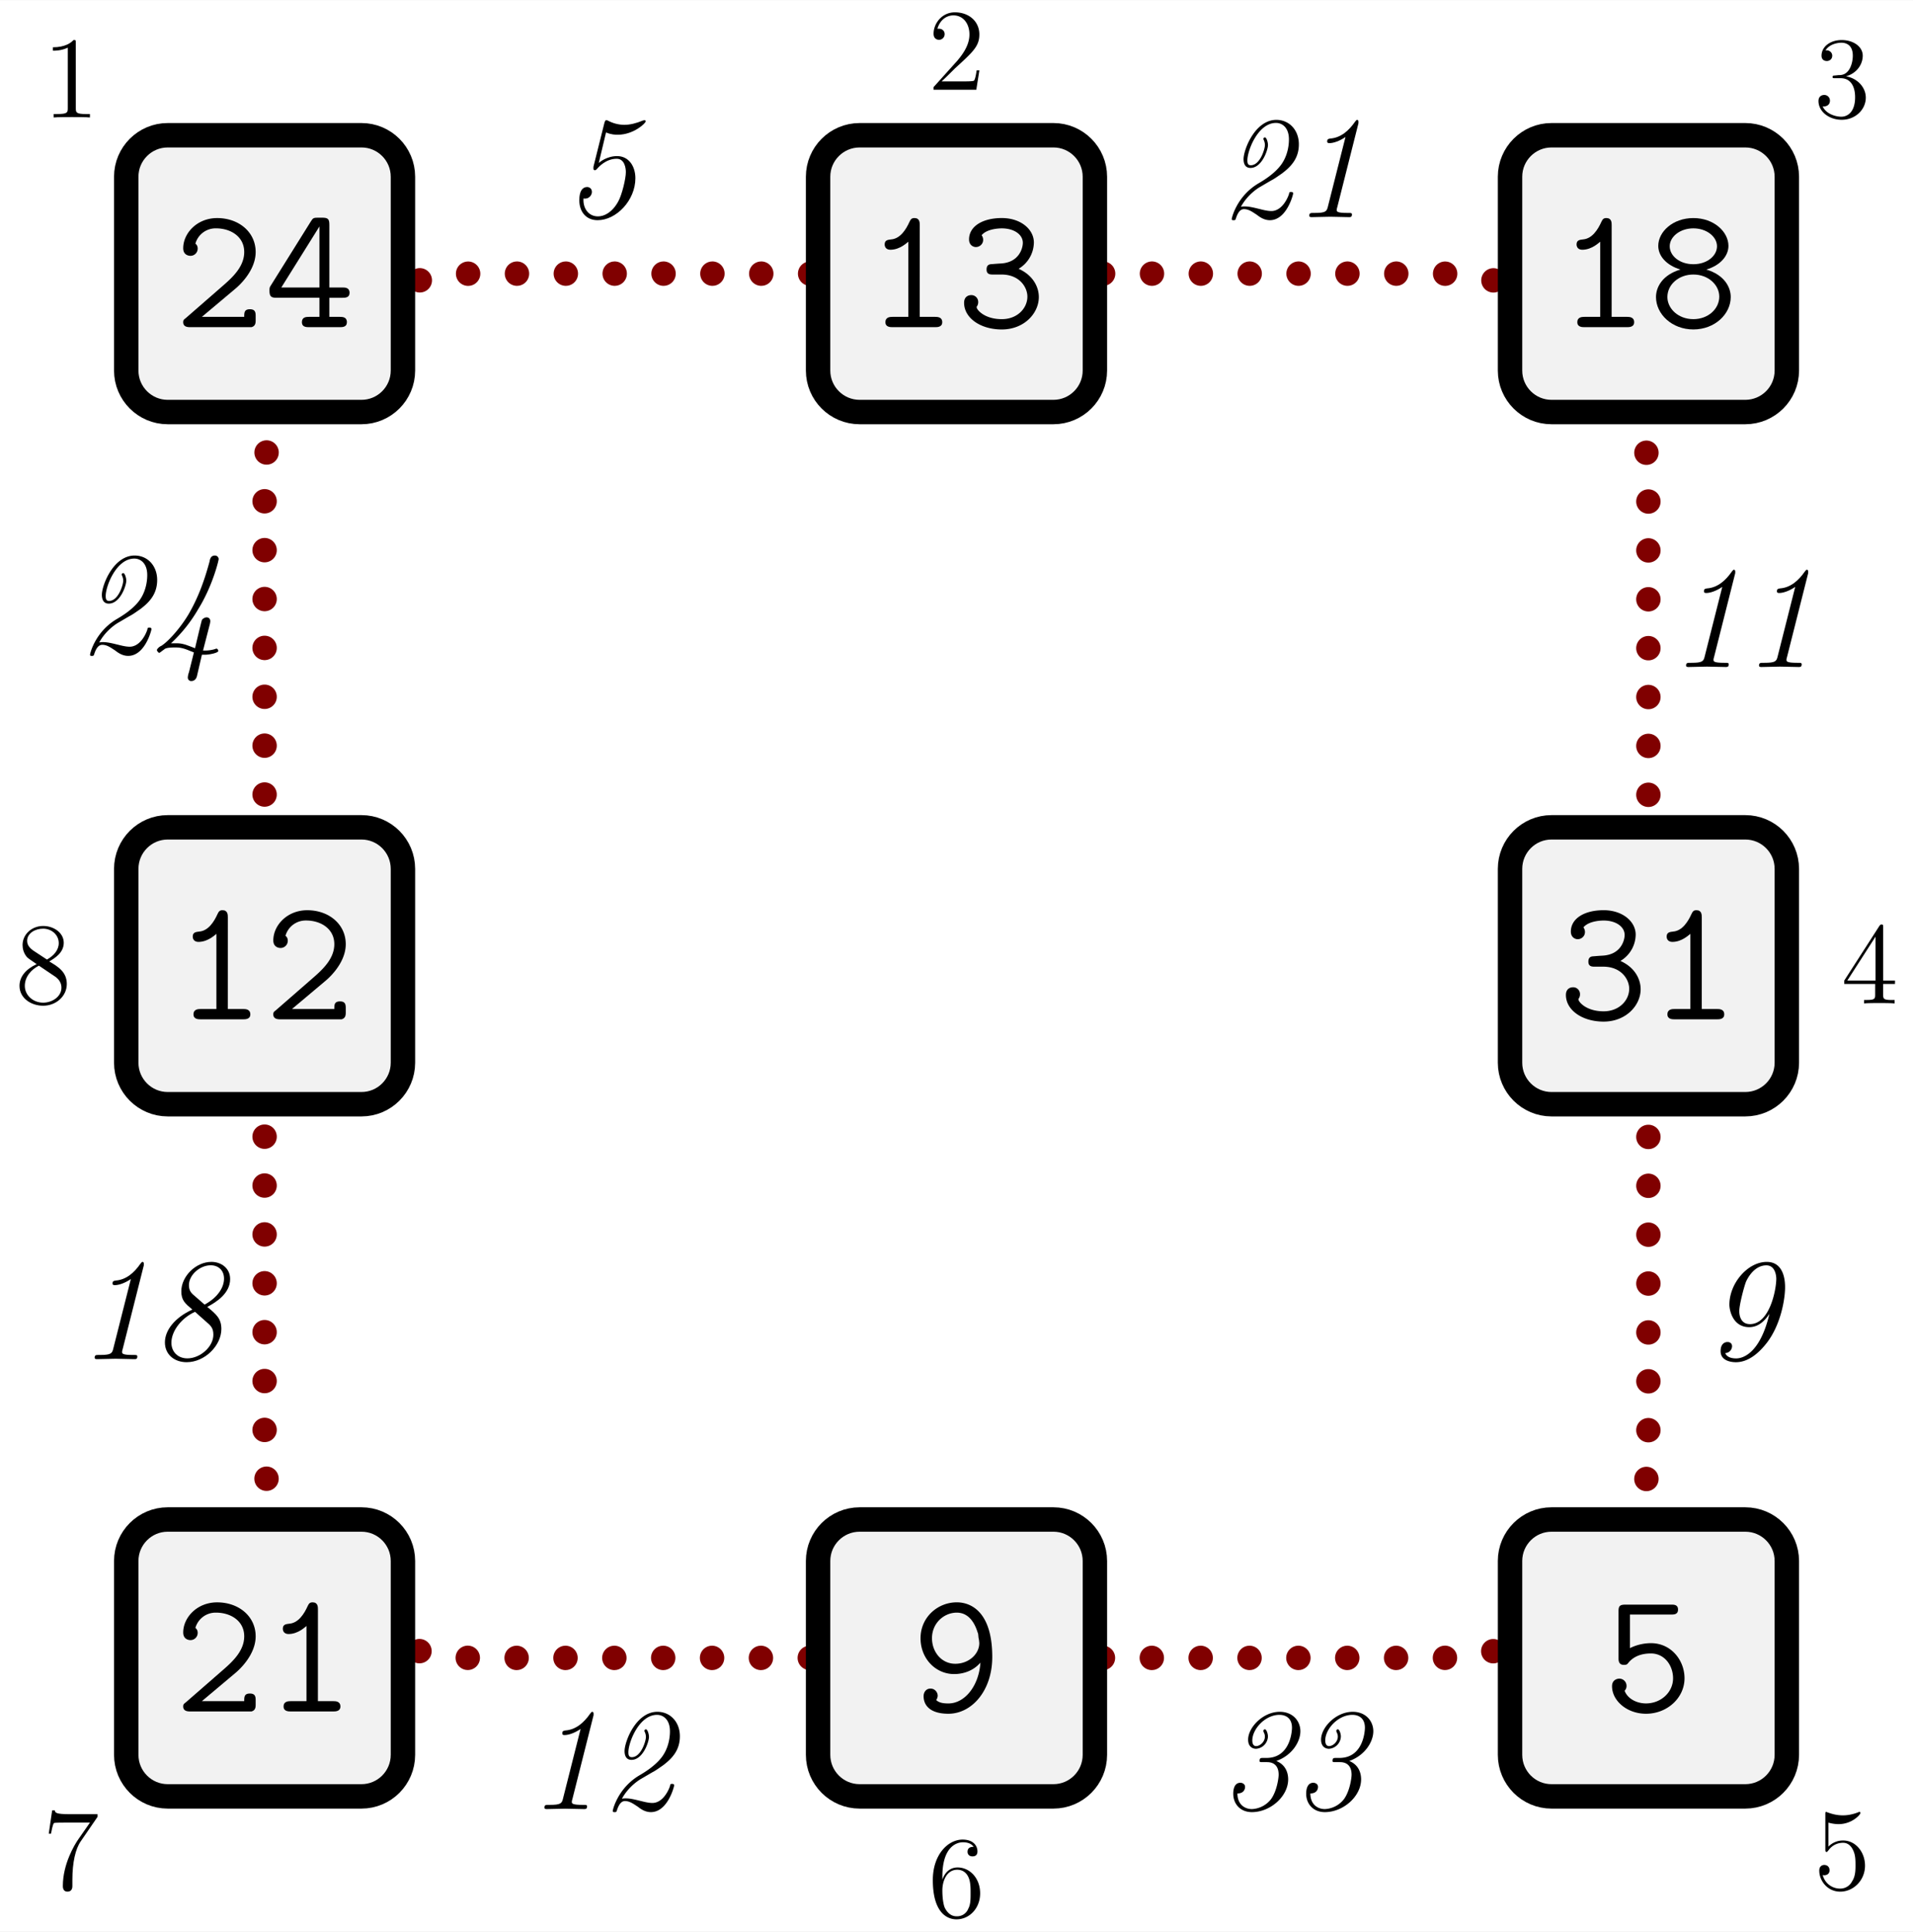 <svg xmlns="http://www.w3.org/2000/svg" xmlns:xlink="http://www.w3.org/1999/xlink" width="104.496" height="105.484" viewBox="0 0 78.372 79.113"><rect x="0" y="0" width="78.372" height="79.113" fill="#808080" stroke="none"/><defs><symbol id="glyph0-1" overflow="visible"><path d="M2.5-1.578c.094-.078.828-.703.828-1.5 0-.813-.687-1.39-1.578-1.39-.828 0-1.39.624-1.39 1.234 0 .297.25.312.296.312a.295.295 0 0 0 .297-.297c0-.125-.062-.172-.094-.203a.86.86 0 0 1 .844-.625c.61 0 1.156.344 1.156.969 0 .562-.421.984-.812 1.328L.469-.375c-.078.063-.11.078-.11.172C.36 0 .563 0 .656 0h2.5c.172-.047.172-.187.172-.297v-.14c0-.141 0-.297-.234-.297s-.235.14-.235.312H1.125Zm0 0" style="stroke:none"/></symbol><symbol id="glyph0-2" overflow="visible"><path d="M.266-1.719c-.063.094-.063.11-.063.235 0 .25.094.28.297.28h1.75v.782h-.422c-.11 0-.297 0-.297.219 0 .203.188.203.297.203h1.25c.11 0 .297 0 .297-.203 0-.219-.187-.219-.297-.219h-.422v-.781h.531c.11 0 .297 0 .297-.203 0-.219-.187-.219-.296-.219h-.532v-2.562c0-.235-.047-.297-.297-.297h-.171c-.172 0-.204.015-.282.14Zm.422.094 1.562-2.5v2.5Zm0 0" style="stroke:none"/></symbol><symbol id="glyph0-3" overflow="visible"><path d="M2.188-4.172c0-.11 0-.297-.22-.297-.124 0-.155.063-.202.157-.141.312-.375.687-.75.718-.11.016-.266.016-.266.203 0 .125.078.22.234.22.407 0 .704-.313.735-.329v3.078h-.64c-.095 0-.298 0-.298.219C.781 0 .984 0 1.078 0h1.735c.093 0 .296 0 .296-.203 0-.219-.203-.219-.296-.219h-.626Zm0 0" style="stroke:none"/></symbol><symbol id="glyph0-4" overflow="visible"><path d="M1.844-2.156c.734 0 1.062.515 1.062.906 0 .469-.406.922-1.047.922-.718 0-1.03-.39-1.03-.484 0-.016 0-.032.015-.047a.3.3 0 0 0 .047-.172.28.28 0 0 0-.282-.282c-.156 0-.296.094-.296.313C.313-.375.984.094 1.859.094c.907 0 1.516-.656 1.516-1.328 0-.375-.203-.875-.828-1.157a1.27 1.27 0 0 0 .625-1.078c0-.531-.531-1-1.313-1-.796 0-1.343.344-1.343.875 0 .235.172.313.28.313.141 0 .298-.11.298-.297 0-.11-.063-.188-.063-.188.219-.265.719-.28.828-.28.5 0 .86.25.86.593 0 .203-.14.797-.89.844-.266.015-.391.03-.423.03-.14.017-.172.11-.172.22 0 .203.157.203.266.203Zm0 0" style="stroke:none"/></symbol><symbol id="glyph0-5" overflow="visible"><path d="M2.375-2.36c.578-.171.906-.562.906-.968 0-.578-.594-1.14-1.437-1.14S.406-3.907.406-3.329c0 .422.344.797.907.969-.735.218-1 .718-1 1.125 0 .703.656 1.328 1.53 1.328.876 0 1.532-.625 1.532-1.328 0-.407-.266-.907-1-1.125m-.531-.218c-.563 0-.969-.344-.969-.735 0-.39.422-.734.969-.734s.968.344.968.734c0 .391-.406.735-.968.735m0 2.25C1.219-.328.78-.766.78-1.234c0-.516.469-.922 1.063-.922.61 0 1.062.422 1.062.906 0 .5-.453.922-1.062.922m0 0" style="stroke:none"/></symbol><symbol id="glyph0-6" overflow="visible"><path d="M2.781-3.969c.11 0 .281 0 .281-.203s-.171-.203-.28-.203H.921c-.235 0-.297.047-.297.266v1.922c0 .093 0 .28.219.28.125 0 .14-.03.203-.109.219-.25.531-.359.906-.359.563 0 .906.5.906 1.016 0 .578-.5 1.03-1.109 1.03-.375 0-.75-.187-.875-.515.016-.031.078-.078.078-.203a.295.295 0 0 0-.297-.297c-.062 0-.297.032-.297.313C.36-.438.97.094 1.75.094c.875 0 1.578-.656 1.578-1.453 0-.735-.547-1.438-1.375-1.438-.234 0-.547.047-.86.203v-1.375Zm0 0" style="stroke:none"/></symbol><symbol id="glyph0-7" overflow="visible"><path d="M2.828-2c-.062.953-.64 1.672-1.312 1.672-.172 0-.375-.016-.5-.14a.33.33 0 0 0 .062-.173c0-.14-.11-.296-.297-.296C.61-.937.5-.797.5-.625c0 .36.25.719 1.016.719.953 0 1.797-.938 1.797-2.328 0-1.797-.829-2.235-1.454-2.235-.78 0-1.484.61-1.484 1.469 0 .844.625 1.469 1.375 1.469.39 0 .797-.14 1.078-.469m-1.031.047C1.234-1.953.844-2.437.844-3c0-.625.5-1.047 1.015-1.047.594 0 .797.625.86.828.015.016.015.031.031.203.016.047.031.188.031.22 0 .437-.422.843-.984.843m0 0" style="stroke:none"/></symbol><symbol id="glyph1-1" overflow="visible"><path d="M1.375-3.062c0-.11 0-.11-.094-.11-.11.125-.36.297-.843.297v.14c.109 0 .343 0 .609-.124v2.484c0 .172-.016.234-.438.234H.47V0c.125-.016.594-.016.75-.016s.61 0 .734.016v-.14h-.14c-.422 0-.438-.063-.438-.235Zm0 0" style="stroke:none"/></symbol><symbol id="glyph1-2" overflow="visible"><path d="M2.11-.797H2c-.016.078-.047.344-.11.422-.03.031-.296.031-.437.031h-.89c.125-.11.421-.406.546-.531.735-.672 1-.906 1-1.39 0-.547-.437-.907-1-.907-.546 0-.875.469-.875.875 0 .25.204.25.22.25a.23.23 0 0 0 .233-.234c0-.125-.093-.219-.234-.219H.391c.093-.328.343-.547.656-.547.406 0 .656.344.656.781 0 .407-.234.766-.5 1.079L.234-.11V0h1.75Zm0 0" style="stroke:none"/></symbol><symbol id="glyph1-3" overflow="visible"><path d="M.875-1.719c-.078 0-.094.016-.094.063s.016.047.11.047h.218c.407 0 .594.328.594.78 0 .626-.328.798-.562.798S.516-.141.375-.453c.156.016.297-.063.297-.234a.23.23 0 0 0-.235-.235c-.109 0-.234.063-.234.25 0 .422.422.766.953.766.563 0 .985-.422.985-.906 0-.438-.36-.797-.813-.875.422-.11.688-.47.688-.844 0-.375-.391-.64-.86-.64-.484 0-.828.28-.828.64 0 .187.14.219.219.219.094 0 .219-.063.219-.22 0-.14-.125-.218-.22-.218-.03 0-.046 0-.062.016.188-.328.641-.328.657-.328.156 0 .468.062.468.53 0 .095-.015.36-.156.579-.14.203-.297.219-.437.219Zm0 0" style="stroke:none"/></symbol><symbol id="glyph1-4" overflow="visible"><path d="M1.719-3.11c0-.093 0-.124-.063-.124-.031 0-.047 0-.093.062L.125-.937v.14h1.266v.438c0 .172-.016.218-.36.218H.938V0c.109-.016.484-.016.609-.016.14 0 .516 0 .64.016v-.14h-.109c-.344 0-.36-.047-.36-.22v-.437h.485v-.14H1.72Zm-.313.376v1.797H.25Zm0 0" style="stroke:none"/></symbol><symbol id="glyph1-5" overflow="visible"><path d="M.61-2.734c.203.062.374.062.421.062.547 0 .89-.39.89-.453 0-.031-.015-.047-.03-.047-.016 0-.032 0-.063.016-.281.11-.5.125-.625.125-.312 0-.547-.094-.64-.125C.53-3.172.53-3.172.516-3.172c-.032 0-.032.031-.032.11v1.406c0 .093 0 .125.063.125.015 0 .015-.016.062-.063a.72.72 0 0 1 .61-.312c.25 0 .375.234.406.312.094.188.094.422.094.61 0 .172 0 .453-.14.656a.54.54 0 0 1-.5.297.73.73 0 0 1-.704-.563c.016.016.047.016.063.016.093 0 .218-.047.218-.203C.656-.921.562-1 .437-1 .36-1 .235-.953.235-.766c0 .407.329.86.86.86S2.109-.36 2.109-.97C2.11-1.53 1.72-2 1.22-2a.82.82 0 0 0-.61.25Zm0 0" style="stroke:none"/></symbol><symbol id="glyph1-6" overflow="visible"><path d="M.594-1.656c0-1.219.578-1.406.844-1.406.171 0 .343.046.437.187-.062 0-.25 0-.25.203 0 .11.078.188.203.188s.203-.063.203-.203c0-.25-.187-.485-.61-.485-.593 0-1.218.61-1.218 1.656 0 1.313.563 1.61.969 1.61.531 0 .969-.453.969-1.063 0-.64-.438-1.062-.922-1.062-.422 0-.578.36-.625.5Zm.578 1.625c-.297 0-.438-.266-.484-.36C.64-.516.594-.75.594-1.094c0-.375.172-.843.61-.843.265 0 .405.171.468.328.078.187.078.422.078.625 0 .25 0 .468-.094.64a.49.49 0 0 1-.484.313m0 0" style="stroke:none"/></symbol><symbol id="glyph1-7" overflow="visible"><path d="M2.266-2.969v-.11H1.125c-.578 0-.594-.062-.61-.155H.407l-.14.953H.36c.016-.078.063-.375.125-.438.032-.015.391-.015.47-.015h1l-.5.718c-.126.188-.61.97-.61 1.875 0 .047 0 .235.187.235.203 0 .203-.188.203-.235v-.25c0-.703.125-1.265.344-1.578Zm0 0" style="stroke:none"/></symbol><symbol id="glyph1-8" overflow="visible"><path d="M1.422-1.719c.234-.14.594-.36.594-.765 0-.407-.407-.688-.844-.688-.469 0-.844.344-.844.781 0 .157.047.329.172.485.063.062.063.062.406.297-.468.218-.703.53-.703.89 0 .5.469.813.969.813.531 0 .969-.39.969-.89 0-.485-.344-.704-.72-.923m-.64-.437c-.063-.047-.266-.172-.266-.406 0-.313.328-.5.656-.5.344 0 .64.25.64.593 0 .281-.203.516-.484.672Zm.218.61.578.39c.125.078.344.218.344.515 0 .36-.375.61-.75.61-.406 0-.75-.297-.75-.688 0-.375.266-.672.578-.828m0 0" style="stroke:none"/></symbol><symbol id="glyph2-1" overflow="visible"><path d="M1.719-3.469c.218.094.39.094.484.094.64 0 1.14-.469 1.14-.547 0-.047-.03-.047-.046-.047s-.031 0-.078.016c-.266.11-.516.172-.75.172-.235 0-.469-.063-.672-.172-.031-.016-.047-.016-.063-.016-.046 0-.046.016-.078.094l-.453 1.813v.078c0 .015 0 .062.063.062.03 0 .046-.016.078-.047.078-.093.375-.422.812-.422.328 0 .375.391.375.547 0 .266-.156.922-.312 1.203-.25.454-.578.61-.828.61-.422 0-.625-.375-.594-.735.219.047.344-.14.344-.265 0-.188-.172-.203-.188-.203-.328 0-.328.437-.328.547 0 .453.266.812.75.812.766 0 1.547-.812 1.547-1.719 0-.484-.266-.906-.75-.906-.422 0-.719.25-.75.281Zm0 0" style="stroke:none"/></symbol><symbol id="glyph2-2" overflow="visible"><path d="M2.11-1.5c.156-.078.296-.187.437-.281.422-.313.703-.657.703-1.203 0-.578-.39-1-.922-1-.875 0-1.344 1.218-1.344 1.609 0 .203.079.36.282.36.468 0 .718-.735.718-.938 0-.125-.062-.313-.125-.313-.015 0-.062.016-.062.063 0 0 0 .015.016.047a.5.5 0 0 1 .046.203c0 .172-.203.828-.578.828-.125 0-.14-.094-.14-.203 0-.406.437-1.531 1.172-1.531.265 0 .53.203.53.672 0 .093 0 .593-.312 1.03-.281.391-.765.673-.922.766C.72-.875.5.016.5.08c0 .046.047.046.078.046C.641.126.656.11.672.048.734-.141.828-.328 1-.328c.203 0 .36.125.531.234.157.125.328.219.532.219.687 0 .953-1.047.953-1.094 0-.062-.063-.062-.079-.062-.078 0-.078.015-.093.093-.11.313-.36.688-.719.688-.187 0-.39-.062-.531-.094-.25-.062-.407-.094-.563-.094-.031 0-.11 0-.156.016.297-.547.781-.812.781-.812Zm0 0" style="stroke:none"/></symbol><symbol id="glyph2-3" overflow="visible"><path d="M2.703-3.844v-.078c0-.015-.015-.062-.047-.062-.031 0-.047.015-.094.078-.25.36-.578.656-1.015.687-.078.016-.125.016-.125.125 0 .047.031.063.094.063.156 0 .406-.078.656-.25L1.453-.437c-.047.203-.094.265-.547.265H.86c-.109 0-.171 0-.171.11C.688 0 .75 0 .797 0c.234 0 .5-.016.75-.016S2.063 0 2.313 0c.062 0 .124 0 .124-.11 0-.062-.046-.062-.14-.062H2.25c-.437 0-.437-.062-.437-.125 0-.016 0-.047.03-.14Zm0 0" style="stroke:none"/></symbol><symbol id="glyph2-4" overflow="visible"><path d="M2.61-1.86C2.233-.25 1.53-.03 1.25-.03c-.156 0-.375-.031-.453-.219a.287.287 0 0 0 .281-.281c0-.11-.078-.172-.187-.172-.047 0-.282.015-.282.375 0 .39.422.453.625.453.532 0 .97-.406 1.282-.812.578-.766.734-1.813.734-2.25 0-.172 0-1.047-.75-1.047-.781 0-1.531.875-1.531 1.75 0 .234.14.922.812.922.36 0 .625-.235.828-.547m-.797.423c-.438 0-.438-.47-.438-.532 0-.265.203-1.031.281-1.218.157-.329.438-.657.828-.657.375 0 .407.453.407.547 0 .438-.266 1.86-1.078 1.86m0 0" style="stroke:none"/></symbol><symbol id="glyph2-5" overflow="visible"><path d="M1.797-2.094c-.11 0-.156 0-.156.125 0 .047.03.047.14.047h.157c.093 0 .484 0 .484.516 0 .11-.063.656-.313 1A1.05 1.05 0 0 1 1.33 0C1.015 0 .733-.203.733-.64c.313 0 .313-.25.313-.266 0-.14-.14-.172-.188-.172-.296 0-.296.375-.296.453 0 .406.28.75.765.75.75 0 1.485-.64 1.485-1.344 0-.203-.063-.578-.485-.75.656-.234.985-.797.985-1.218 0-.422-.313-.797-.844-.797-.688 0-1.297.64-1.297 1.14 0 .281.172.375.328.375a.523.523 0 0 0 .484-.5c0-.125-.062-.297-.125-.297-.015 0-.062.016-.062.063 0 0 0 .015.016.062a.34.34 0 0 1 .046.172c0 .219-.203.39-.359.39-.125 0-.156-.124-.156-.233 0-.47.531-1.047 1.11-1.047.25 0 .515.125.515.53 0 .095-.047 1.235-1.047 1.235Zm0 0" style="stroke:none"/></symbol><symbol id="glyph2-6" overflow="visible"><path d="M2.313-2.14c.39-.204.937-.563.937-1.141 0-.453-.375-.703-.766-.703-.64 0-1.234.593-1.234 1.203 0 .375.156.5.453.75C.984-1.703.578-1.187.578-.687s.39.812.89.812c.75 0 1.423-.687 1.423-1.36 0-.437-.22-.609-.578-.906m-.594-.516c-.063-.063-.157-.156-.157-.375 0-.422.454-.813.891-.813.313 0 .547.203.547.547 0 .39-.297.797-.797 1.063Zm.515 1.094c.22.187.329.28.329.562 0 .5-.547.969-1.063.969-.406 0-.656-.281-.656-.64 0-.5.437-1.032.969-1.266Zm0 0" style="stroke:none"/></symbol><symbol id="glyph2-7" overflow="visible"><path d="M2.422-1.187c.015-.079.015-.094.015-.11 0-.094-.062-.156-.156-.156-.031 0-.14.031-.187.11-.031.093-.235.952-.281 1.156a10 10 0 0 0-.375-.141C1.234-.391 1.14-.391 1-.391H.828a6 6 0 0 0 1.11-1.39c.593-.953.843-2 .843-2.063a.153.153 0 0 0-.156-.14c-.172 0-.203.156-.219.25-.172.625-.406 1.375-.86 2.156C1.204-1 .689-.438.423-.281.344-.25.25-.156.25-.11c0 .03.063.11.094.11s.11-.078.187-.125c.047-.047.11-.094.453-.094.125 0 .22 0 .422.063.172.062 0 0 .36.14l-.203.813a.7.7 0 0 0-.047.219c0 .062.046.14.14.14.125 0 .203-.078.235-.203l.203-.875h.125c.187 0 .547-.078.547-.156 0-.031-.032-.094-.079-.094-.015 0-.015 0-.046.016a1.4 1.4 0 0 1-.391.062h-.11Zm0 0" style="stroke:none"/></symbol><clipPath id="clip1"><path d="M0 0h78.371v79.11H0Zm0 0"/></clipPath></defs><g id="surface1"><g clip-path="url(#clip1)"><path d="M0 79.11h78.398V.011H0Zm0 0" style="stroke:none;fill-rule:nonzero;fill:#fff;fill-opacity:1"/><path d="M0 79.11h78.398V.011H0Zm0 0" style="stroke:none;fill-rule:nonzero;fill:#fff;fill-opacity:1"/><path d="M0 79.11h78.398V.011H0Zm0 0" style="stroke:none;fill-rule:nonzero;fill:#fff;fill-opacity:1"/></g><path d="M391.875 679.03h198.398c46.993 0 85.04-38.086 85.04-85.04V197.156c0-46.993-38.047-85.04-85.04-85.04H193.438c-46.954 0-85.04 38.048-85.04 85.04V593.99c0 46.953 38.086 85.039 85.04 85.039Zm0 0" style="fill:none;stroke-width:10;stroke-linecap:round;stroke-linejoin:round;stroke:maroon;stroke-opacity:1;stroke-dasharray:0,20.017;stroke-miterlimit:10" transform="matrix(.1 0 0 -.1 0 79.11)"/><path d="M10.84 5.54h3.969a1.7 1.7 0 0 1 1.699 1.698v7.938a1.7 1.7 0 0 1-1.7 1.699H6.872a1.7 1.7 0 0 1-1.7-1.7V7.239a1.7 1.7 0 0 1 1.7-1.699z" style="stroke:none;fill-rule:nonzero;fill:#f2f2f2;fill-opacity:1"/><path d="M108.398 735.71h39.688c9.375 0 16.992-7.618 16.992-16.993v-79.375c0-9.375-7.617-16.992-16.992-16.992H68.71c-9.375 0-16.992 7.617-16.992 16.992v79.375c0 9.375 7.617 16.992 16.992 16.992Zm0 0" style="fill:none;stroke-width:10;stroke-linecap:round;stroke-linejoin:round;stroke:#000;stroke-opacity:1;stroke-miterlimit:10" transform="matrix(.1 0 0 -.1 0 79.11)"/><path d="M39.188 5.54h3.968a1.7 1.7 0 0 1 1.7 1.698v7.938a1.7 1.7 0 0 1-1.7 1.699H35.22a1.7 1.7 0 0 1-1.703-1.7V7.239A1.7 1.7 0 0 1 35.22 5.54z" style="stroke:none;fill-rule:nonzero;fill:#f2f2f2;fill-opacity:1"/><path d="M391.875 735.71h39.688c9.375 0 16.992-7.618 16.992-16.993v-79.375c0-9.375-7.618-16.992-16.993-16.992h-79.375c-9.414 0-17.03 7.617-17.03 16.992v79.375c0 9.375 7.616 16.992 17.03 16.992Zm0 0" style="fill:none;stroke-width:10;stroke-linecap:round;stroke-linejoin:round;stroke:#000;stroke-opacity:1;stroke-miterlimit:10" transform="matrix(.1 0 0 -.1 0 79.11)"/><path d="M67.531 5.54H71.5a1.7 1.7 0 0 1 1.703 1.698v7.938c0 .937-.762 1.699-1.703 1.699h-7.937a1.7 1.7 0 0 1-1.7-1.7V7.239a1.7 1.7 0 0 1 1.7-1.699z" style="stroke:none;fill-rule:nonzero;fill:#f2f2f2;fill-opacity:1"/><path d="M675.313 735.71H715c9.414 0 17.031-7.618 17.031-16.993v-79.375c0-9.375-7.617-16.992-17.031-16.992h-79.375c-9.375 0-16.992 7.617-16.992 16.992v79.375c0 9.375 7.617 16.992 16.992 16.992Zm0 0" style="fill:none;stroke-width:10;stroke-linecap:round;stroke-linejoin:round;stroke:#000;stroke-opacity:1;stroke-miterlimit:10" transform="matrix(.1 0 0 -.1 0 79.11)"/><path d="M67.531 33.883H71.5c.941 0 1.703.762 1.703 1.703v7.937c0 .938-.762 1.7-1.703 1.7h-7.937a1.7 1.7 0 0 1-1.7-1.7v-7.937c0-.941.762-1.703 1.7-1.703z" style="stroke:none;fill-rule:nonzero;fill:#f2f2f2;fill-opacity:1"/><path d="M675.313 452.272H715c9.414 0 17.031-7.617 17.031-17.031v-79.375c0-9.375-7.617-16.993-17.031-16.993h-79.375c-9.375 0-16.992 7.618-16.992 16.993v79.375c0 9.414 7.617 17.03 16.992 17.03Zm0 0" style="fill:none;stroke-width:10;stroke-linecap:round;stroke-linejoin:round;stroke:#000;stroke-opacity:1;stroke-miterlimit:10" transform="matrix(.1 0 0 -.1 0 79.11)"/><path d="M67.531 62.23H71.5c.941 0 1.703.762 1.703 1.7v7.937c0 .942-.762 1.703-1.703 1.703h-7.937c-.938 0-1.7-.761-1.7-1.703V63.93a1.7 1.7 0 0 1 1.7-1.7z" style="stroke:none;fill-rule:nonzero;fill:#f2f2f2;fill-opacity:1"/><path d="M675.313 168.795H715c9.414 0 17.031-7.617 17.031-16.992V72.428c0-9.414-7.617-17.031-17.031-17.031h-79.375c-9.375 0-16.992 7.617-16.992 17.031v79.375c0 9.375 7.617 16.992 16.992 16.992Zm0 0" style="fill:none;stroke-width:10;stroke-linecap:round;stroke-linejoin:round;stroke:#000;stroke-opacity:1;stroke-miterlimit:10" transform="matrix(.1 0 0 -.1 0 79.11)"/><path d="M39.188 62.23h3.968a1.7 1.7 0 0 1 1.7 1.7v7.937c0 .942-.762 1.703-1.7 1.703H35.22a1.7 1.7 0 0 1-1.703-1.703V63.93c0-.938.761-1.7 1.703-1.7z" style="stroke:none;fill-rule:nonzero;fill:#f2f2f2;fill-opacity:1"/><path d="M391.875 168.795h39.688c9.375 0 16.992-7.617 16.992-16.992V72.428c0-9.414-7.618-17.031-16.993-17.031h-79.375c-9.414 0-17.03 7.617-17.03 17.031v79.375c0 9.375 7.616 16.992 17.03 16.992Zm0 0" style="fill:none;stroke-width:10;stroke-linecap:round;stroke-linejoin:round;stroke:#000;stroke-opacity:1;stroke-miterlimit:10" transform="matrix(.1 0 0 -.1 0 79.11)"/><path d="M10.84 62.23h3.969a1.7 1.7 0 0 1 1.699 1.7v7.937c0 .942-.762 1.703-1.7 1.703H6.872c-.937 0-1.7-.761-1.7-1.703V63.93a1.7 1.7 0 0 1 1.7-1.7z" style="stroke:none;fill-rule:nonzero;fill:#f2f2f2;fill-opacity:1"/><path d="M108.398 168.795h39.688c9.375 0 16.992-7.617 16.992-16.992V72.428c0-9.414-7.617-17.031-16.992-17.031H68.71c-9.375 0-16.992 7.617-16.992 17.031v79.375c0 9.375 7.617 16.992 16.992 16.992Zm0 0" style="fill:none;stroke-width:10;stroke-linecap:round;stroke-linejoin:round;stroke:#000;stroke-opacity:1;stroke-miterlimit:10" transform="matrix(.1 0 0 -.1 0 79.11)"/><path d="M10.84 33.883h3.969c.937 0 1.699.762 1.699 1.703v7.937a1.7 1.7 0 0 1-1.7 1.7H6.872a1.7 1.7 0 0 1-1.7-1.7v-7.937c0-.941.763-1.703 1.7-1.703z" style="stroke:none;fill-rule:nonzero;fill:#f2f2f2;fill-opacity:1"/><path d="M108.398 452.272h39.688c9.375 0 16.992-7.617 16.992-17.031v-79.375c0-9.375-7.617-16.993-16.992-16.993H68.71c-9.375 0-16.992 7.618-16.992 16.993v79.375c0 9.414 7.617 17.03 16.992 17.03Zm0 0" style="fill:none;stroke-width:10;stroke-linecap:round;stroke-linejoin:round;stroke:#000;stroke-opacity:1;stroke-miterlimit:10" transform="matrix(.1 0 0 -.1 0 79.11)"/><g style="fill:#000;fill-opacity:1"><use xlink:href="#glyph0-1" x="7.146" y="13.399"/><use xlink:href="#glyph0-2" x="10.837" y="13.399"/></g><use xlink:href="#glyph1-1" x="1.73" y="4.811" style="fill:#000;fill-opacity:1"/><use xlink:href="#glyph2-1" x="23.109" y="8.893" style="fill:#000;fill-opacity:1"/><g style="fill:#000;fill-opacity:1"><use xlink:href="#glyph0-3" x="35.493" y="13.399"/><use xlink:href="#glyph0-4" x="39.184" y="13.399"/></g><use xlink:href="#glyph1-2" x="38.013" y="3.677" style="fill:#000;fill-opacity:1"/><g style="fill:#000;fill-opacity:1"><use xlink:href="#glyph2-2" x="49.962" y="8.893"/><use xlink:href="#glyph2-3" x="52.95" y="8.893"/></g><g style="fill:#000;fill-opacity:1"><use xlink:href="#glyph0-3" x="63.839" y="13.399"/><use xlink:href="#glyph0-5" x="67.53" y="13.399"/></g><use xlink:href="#glyph1-3" x="74.297" y="4.811" style="fill:#000;fill-opacity:1"/><g style="fill:#000;fill-opacity:1"><use xlink:href="#glyph2-3" x="68.386" y="27.317"/><use xlink:href="#glyph2-3" x="71.375" y="27.317"/></g><g style="fill:#000;fill-opacity:1"><use xlink:href="#glyph0-4" x="63.839" y="41.746"/><use xlink:href="#glyph0-3" x="67.53" y="41.746"/></g><use xlink:href="#glyph1-4" x="75.431" y="41.095" style="fill:#000;fill-opacity:1"/><use xlink:href="#glyph2-4" x="69.881" y="55.664" style="fill:#000;fill-opacity:1"/><use xlink:href="#glyph0-6" x="65.684" y="70.092" style="fill:#000;fill-opacity:1"/><use xlink:href="#glyph1-5" x="74.297" y="77.378" style="fill:#000;fill-opacity:1"/><g style="fill:#000;fill-opacity:1"><use xlink:href="#glyph2-5" x="49.962" y="74.09"/><use xlink:href="#glyph2-5" x="52.95" y="74.09"/></g><use xlink:href="#glyph0-7" x="37.338" y="70.092" style="fill:#000;fill-opacity:1"/><use xlink:href="#glyph1-6" x="38.013" y="78.512" style="fill:#000;fill-opacity:1"/><g style="fill:#000;fill-opacity:1"><use xlink:href="#glyph2-3" x="21.614" y="74.09"/><use xlink:href="#glyph2-2" x="24.603" y="74.09"/></g><g style="fill:#000;fill-opacity:1"><use xlink:href="#glyph0-1" x="7.146" y="70.092"/><use xlink:href="#glyph0-3" x="10.837" y="70.092"/></g><use xlink:href="#glyph1-7" x="1.73" y="77.378" style="fill:#000;fill-opacity:1"/><g style="fill:#000;fill-opacity:1"><use xlink:href="#glyph2-3" x="3.189" y="55.664"/><use xlink:href="#glyph2-6" x="6.178" y="55.664"/></g><g style="fill:#000;fill-opacity:1"><use xlink:href="#glyph0-3" x="7.146" y="41.746"/><use xlink:href="#glyph0-1" x="10.837" y="41.746"/></g><use xlink:href="#glyph1-8" x=".596" y="41.095" style="fill:#000;fill-opacity:1"/><g style="fill:#000;fill-opacity:1"><use xlink:href="#glyph2-2" x="3.189" y="26.736"/><use xlink:href="#glyph2-7" x="6.178" y="26.736"/></g></g></svg>